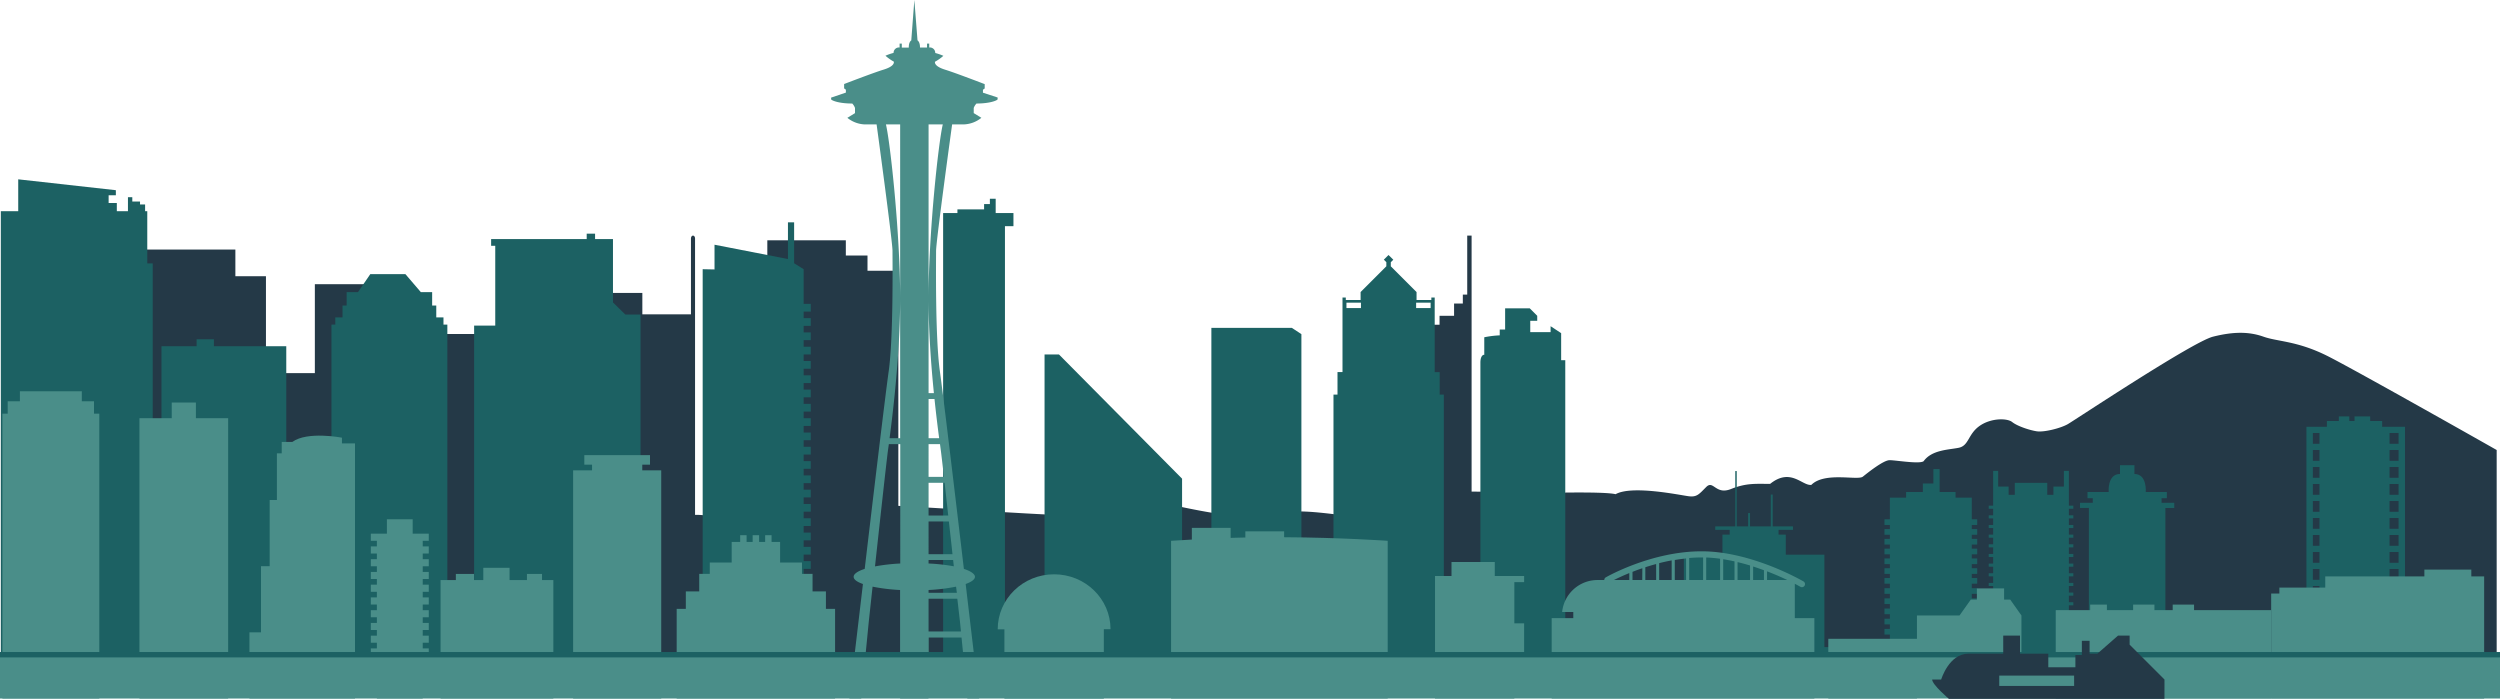 <svg xmlns="http://www.w3.org/2000/svg" viewBox="0 0 1000 279.54"><defs><style>.cls-1{fill:#243947;}.cls-2{fill:#1c6163;}.cls-3{fill:#4a8e89;}</style></defs><title>skyline</title><g id="Layer_2" data-name="Layer 2"><g id="Layer_1-2" data-name="Layer 1"><path class="cls-1" d="M998.67,278.86V180s-54.92-31.11-67.28-37.4-20.19-5.87-26-7.93-12-2.06-20.19,0S830,168,827.13,169.65s-9.48,3.3-12.36,2.88-7.83-2.06-9.89-3.71-8.65-1.65-13.19,1.65-4.12,7.83-8.24,8.65-10.71.82-14,5.36c-1.65,1.24-11.13-.41-13.6-.41s-8.65,4.95-10.71,6.59-15.25-2.06-20.61,3.3c-3.71.41-8.24-7-16.48-.41-5.77,0-9.48-.41-15.66,2.06s-7-3.71-9.89-.82-3.71,4.12-7,3.71-22.67-4.53-29.26-.82c-4.95-1.24-31.73-.41-31.73-.41S563,194.79,558,199.73s-12.36,5-16.48,6.23-21.12-3.66-33.23,0-47-6.23-51-6.23-24.57,5-27,6.23-86.54-5.41-100.55-4.58-19,8.24-29.26,10.71-8.65-6.49-22.67-6.13-44.1,40.75-61.4,39.51-28.44-12.36-40.8-7.42-50.69,30.49-69.23,31.32a71.54,71.54,0,0,0-32.14,9.48Z"/><polygon class="cls-1" points="347 102.21 338.33 102.21 338.33 96.12 306.93 96.12 306.93 102.21 298.26 102.21 298.26 108.3 285.93 108.3 285.93 278.86 359.34 278.86 359.34 108.3 347 108.3 347 102.21"/><rect class="cls-1" x="164.18" y="133.6" width="26.19" height="145.26"/><polygon class="cls-1" points="125.94 149.25 112.84 149.25 112.84 278.86 125.94 278.86 139.03 278.86 152.12 278.86 152.12 113.68 125.94 113.68 125.94 149.25"/><path class="cls-1" d="M245.13,117.18h11.81v8.55h19.44V95.36c0-.62.37-1.13.82-1.13s.82.5.82,1.13v30.37h0V278.86H214.66V108.06C240.26,108.06,245.13,117.18,245.13,117.18Z"/><polygon class="cls-1" points="586.89 94.23 586.89 117.84 585.13 117.84 585.13 121.42 581.63 121.42 581.63 126.33 575.82 126.33 575.82 129.9 566.57 129.9 563 133.6 563 278.86 588.64 278.86 588.64 133.6 588.64 126.33 588.64 121.42 588.64 117.84 588.64 94.23 586.89 94.23"/><polygon class="cls-1" points="94.15 110.49 94.15 99.82 54.45 99.82 54.45 110.49 54.45 278.86 106.38 278.86 106.38 110.49 94.15 110.49"/><polygon class="cls-2" points="729.75 258.84 729.75 221.87 714.31 221.87 714.31 213.85 711.42 213.85 711.42 211.94 717.19 211.94 717.19 210.56 709.08 210.56 709.08 197.82 708.32 197.82 708.32 210.56 700.01 210.56 700.01 205.23 699.25 205.23 699.25 210.56 694.69 210.56 694.69 188.42 694.11 188.42 694.11 210.56 686.1 210.56 686.1 211.94 691.87 211.94 691.87 213.85 688.98 213.85 688.98 221.87 673.54 221.87 673.54 278.29 726.46 278.29 729.75 278.29 739.67 278.29 739.67 258.84 729.75 258.84"/><polygon class="cls-2" points="58.91 105.37 58.91 84.49 58.04 84.49 58.04 81.78 56.01 81.78 56.01 80.62 52.92 80.62 52.92 78.88 51.18 78.88 51.18 84.49 46.73 84.49 46.73 81.2 43.45 81.2 43.45 78.11 46.34 78.11 46.34 76.08 7.29 71.73 7.29 84.49 0.33 84.49 0.33 278.29 61.09 278.29 61.09 105.37 58.91 105.37"/><polygon class="cls-2" points="85.56 138.49 85.56 135.71 78.65 135.71 78.65 138.49 64.59 138.49 64.59 278.29 114.51 278.29 114.51 138.49 85.56 138.49"/><polygon class="cls-2" points="177.39 129.84 177.39 126.95 174.51 126.95 174.51 122.21 172.86 122.21 172.86 116.85 168.33 116.85 162.15 109.64 148.13 109.64 143.19 116.85 138.66 116.85 138.66 122.21 137.01 122.21 137.01 126.95 134.12 126.95 134.12 129.84 132.58 129.84 132.58 278.29 178.94 278.29 178.94 129.84 177.39 129.84"/><polygon class="cls-2" points="250.13 125.82 245.19 120.97 245.19 95.63 238.03 95.63 238.03 93.47 234.68 93.47 234.68 95.63 196.45 95.63 196.45 98.31 198.1 98.31 198.1 130.25 189.65 130.25 189.65 278.29 256.21 278.29 256.21 125.82 250.13 125.82"/><polygon class="cls-2" points="417.82 146.7 417.82 141.79 423.59 141.79 472.83 191.47 472.83 278.29 417.82 278.29 417.82 146.7"/><polygon class="cls-2" points="484.55 131.16 516.76 131.16 520.56 133.66 520.56 278.29 484.55 278.29 484.55 131.16"/><path class="cls-2" d="M575.88,157.85v-9h-2V119h-1.34V120h-5.92v-3.17l-10.3-10.3v-1.64l1-1L555.41,102l-1.87,1.87,1,1v1.64l-10.3,10.3V120h-5.92V119H537v29.83h-2v9h-1.61V278.29h44.14V157.85Zm-31.5-34.63h-5.8v-2.14h5.8Zm27.87,0h-5.8v-2.14h5.8Z"/><path class="cls-2" d="M592.16,149.31V145c0-1.55.46-3.09,1.55-3.09v-7a38.57,38.57,0,0,1,6.18-.77v-2.32h2.16v-8.5h9.84l3,3v2H612.1v4.53h8.14v-2.37l4.22,2.78v10.82h1.65V278.29H592.16Z"/><path class="cls-2" d="M961.05,170.73h-8.19v-2.32h-4.79v-1.85h-6.26v1.85h-2.09v-1.85h-4.17v1.85h-4.79v2.32h-8.19V278.29h2.58V275.2h2.65v3.09h28V275.2h3.61v3.09H962V170.73Zm-5.23,88.4V254.8h3.61v4.33Zm3.61,2.47v4.33h-3.61V261.6Zm-3.61-9.27V248h3.61v4.33Zm0-6.8V241.2h3.61v4.33Zm0-6.8V234.4h3.61v4.33Zm0-6.8V227.6h3.61v4.33Zm0-6.8V220.8h3.61v4.33Zm0-6.8V214h3.61v4.33Zm0-6.8V207.2h3.61v4.33Zm0-6.8V200.4h3.61v4.33Zm0-6.8V193.6h3.61v4.33Zm0-6.8V186.8h3.61v4.33Zm0-6.8V180h3.61v4.33Zm0-6.8v-4.33h3.61v4.33Zm-30.68-4.33h2.65v4.33h-2.65Zm0,6.8h2.65v4.33h-2.65Zm0,6.8h2.65v4.33h-2.65Zm0,6.8h2.65v4.33h-2.65Zm0,6.8h2.65v4.33h-2.65Zm0,6.8h2.65v4.33h-2.65Zm0,6.8h2.65v4.33h-2.65Zm0,6.8h2.65v4.33h-2.65Zm0,6.8h2.65v4.33h-2.65Zm0,6.8h2.65v4.33h-2.65Zm0,6.8h2.65v4.33h-2.65Zm0,6.8h2.65v4.33h-2.65Zm0,6.8h2.65v4.33h-2.65Zm0,6.8h2.65v4.33h-2.65Zm0,11.13V268.4h2.65v4.33Zm30.68,0V268.4h3.61v4.33Z"/><path class="cls-2" d="M864.63,201.13v-1.85h2.11V196.8H858.3s.62-7.21-4.53-7.21v-3.5H848v3.5c-5.15,0-4.53,7.21-4.53,7.21H835v2.47h2.11v1.85H832v2.06h3.55v75.11h30.6V203.19h3.55v-2.06Z"/><polygon class="cls-2" points="829.33 203.5 829.33 202.26 827.55 202.26 827.55 197.93 827.55 188.35 825.55 188.35 825.55 194.63 821.37 194.63 821.37 197.93 818.9 197.93 818.9 193.14 805.92 193.14 805.92 197.93 803.45 197.93 803.45 194.63 799.27 194.63 799.27 188.35 797.26 188.35 797.26 197.93 797.26 202.26 795.49 202.26 795.49 203.5 797.26 203.5 797.26 206.12 795.49 206.12 795.49 207.36 797.26 207.36 797.26 209.99 795.49 209.99 795.49 211.22 797.26 211.22 797.26 213.85 795.49 213.85 795.49 215.09 797.26 215.09 797.26 217.71 795.49 217.71 795.49 218.95 797.26 218.95 797.26 221.58 795.49 221.58 795.49 222.81 797.26 222.81 797.26 225.44 795.49 225.44 795.49 226.68 797.26 226.68 797.26 229.3 795.49 229.3 795.49 230.54 797.26 230.54 797.26 233.17 795.49 233.17 795.49 234.4 797.26 234.4 797.26 237.03 795.49 237.03 795.49 238.27 797.26 238.27 797.26 240.89 795.49 240.89 795.49 242.13 797.26 242.13 797.26 244.76 795.49 244.76 795.49 245.99 797.26 245.99 797.26 248.62 795.49 248.62 795.49 249.86 797.26 249.86 797.26 252.48 795.49 252.48 795.49 253.72 797.26 253.72 797.26 256.35 795.49 256.35 795.49 257.58 797.26 257.58 797.26 260.21 795.49 260.21 795.49 261.45 797.26 261.45 797.26 264.07 795.49 264.07 795.49 265.31 797.26 265.31 797.26 267.94 795.49 267.94 795.49 269.18 797.26 269.18 797.26 271.8 795.49 271.8 795.49 273.04 797.26 273.04 797.26 275.67 795.49 275.67 795.49 276.9 797.26 276.9 797.26 278.29 827.55 278.29 827.55 276.9 829.33 276.9 829.33 275.67 827.55 275.67 827.55 273.04 829.33 273.04 829.33 271.8 827.55 271.8 827.55 269.18 829.33 269.18 829.33 267.94 827.55 267.94 827.55 265.31 829.33 265.31 829.33 264.07 827.55 264.07 827.55 261.45 829.33 261.45 829.33 260.21 827.55 260.21 827.55 257.58 829.33 257.58 829.33 256.35 827.55 256.35 827.55 253.72 829.33 253.72 829.33 252.48 827.55 252.48 827.55 249.86 829.33 249.86 829.33 248.62 827.55 248.62 827.55 245.99 829.33 245.99 829.33 244.76 827.55 244.76 827.55 242.13 829.33 242.13 829.33 240.89 827.55 240.89 827.55 238.27 829.33 238.27 829.33 237.03 827.55 237.03 827.55 234.4 829.33 234.4 829.33 233.17 827.55 233.17 827.55 230.54 829.33 230.54 829.33 229.3 827.55 229.3 827.55 226.68 829.33 226.68 829.33 225.44 827.55 225.44 827.55 222.81 829.33 222.81 829.33 221.58 827.55 221.58 827.55 218.95 829.33 218.95 829.33 217.71 827.55 217.71 827.55 215.09 829.33 215.09 829.33 213.85 827.55 213.85 827.55 211.22 829.33 211.22 829.33 209.99 827.55 209.99 827.55 207.36 829.33 207.36 829.33 206.12 827.55 206.12 827.55 203.5 829.33 203.5"/><polygon class="cls-2" points="790.88 209.99 790.88 207.72 788.71 207.72 788.71 199.06 782.22 199.06 782.22 196.8 775.84 196.8 775.84 193.4 775.84 187.63 773.36 187.63 773.36 193.4 769.14 193.4 769.14 196.8 762.44 196.8 762.44 199.06 755.95 199.06 755.95 207.72 753.79 207.72 753.79 209.99 755.95 209.99 755.95 211.63 753.79 211.63 753.79 213.9 755.95 213.9 755.95 215.55 753.79 215.55 753.79 217.82 755.95 217.82 755.95 219.46 753.79 219.46 753.79 221.73 755.95 221.73 755.95 223.38 753.79 223.38 753.79 225.65 755.95 225.65 755.95 227.29 753.79 227.29 753.79 229.56 755.95 229.56 755.95 231.21 753.79 231.21 753.79 233.48 755.95 233.48 755.95 235.28 753.79 235.28 753.79 237.54 755.95 237.54 755.95 239.35 753.79 239.35 753.79 241.62 755.95 241.62 755.95 243.42 753.79 243.42 753.79 245.68 755.95 245.68 755.95 247.49 753.79 247.49 753.79 249.75 755.95 249.75 755.95 251.56 753.79 251.56 753.79 253.82 755.95 253.82 755.95 255.63 753.79 255.63 753.79 257.89 755.95 257.89 755.95 259.7 753.79 259.7 753.79 261.96 755.95 261.96 755.95 263.76 753.79 263.76 753.79 266.03 755.95 266.03 755.95 267.83 753.79 267.83 753.79 270.1 755.95 270.1 755.95 271.9 753.79 271.9 753.79 274.17 755.95 274.17 755.95 276.03 753.79 276.03 753.79 278.29 755.95 278.29 788.71 278.29 790.88 278.29 790.88 276.03 788.71 276.03 788.71 274.17 790.88 274.17 790.88 271.9 788.71 271.9 788.71 270.1 790.88 270.1 790.88 267.83 788.71 267.83 788.71 266.03 790.88 266.03 790.88 263.76 788.71 263.76 788.71 261.96 790.88 261.96 790.88 259.7 788.71 259.7 788.71 257.89 790.88 257.89 790.88 255.63 788.71 255.63 788.71 253.82 790.88 253.82 790.88 251.56 788.71 251.56 788.71 249.75 790.88 249.75 790.88 247.49 788.71 247.49 788.71 245.68 790.88 245.68 790.88 243.42 788.71 243.42 788.71 241.62 790.88 241.62 790.88 239.35 788.71 239.35 788.71 237.54 790.88 237.54 790.88 235.28 788.71 235.28 788.71 233.48 790.88 233.48 790.88 231.21 788.71 231.21 788.71 229.56 790.88 229.56 790.88 227.29 788.71 227.29 788.71 225.65 790.88 225.65 790.88 223.38 788.71 223.38 788.71 221.73 790.88 221.73 790.88 219.46 788.71 219.46 788.71 217.82 790.88 217.82 790.88 215.55 788.71 215.55 788.71 213.9 790.88 213.9 790.88 211.63 788.71 211.63 788.71 209.99 790.88 209.99"/><polygon class="cls-2" points="324.3 124.63 324.3 121.54 321.46 121.54 321.46 107.68 317.65 105.31 317.65 88.93 315.18 88.93 315.18 103.61 285.81 97.89 285.81 107.78 281.07 107.68 281.07 278.29 321.46 278.29 321.46 273.3 324.3 273.3 324.3 270.2 321.46 270.2 321.46 267.58 324.3 267.58 324.3 264.49 321.46 264.49 321.46 261.86 324.3 261.86 324.3 258.77 321.46 258.77 321.46 256.14 324.3 256.14 324.3 253.05 321.46 253.05 321.46 250.42 324.3 250.42 324.3 247.33 321.46 247.33 321.46 244.71 324.3 244.71 324.3 241.62 321.46 241.62 321.46 238.99 324.3 238.99 324.3 235.9 321.46 235.9 321.46 233.27 324.3 233.27 324.3 230.18 321.46 230.18 321.46 227.55 324.3 227.55 324.3 224.46 321.46 224.46 321.46 221.83 324.3 221.83 324.3 218.74 321.46 218.74 321.46 216.12 324.3 216.12 324.3 213.03 321.46 213.03 321.46 210.4 324.3 210.4 324.3 207.31 321.46 207.31 321.46 204.68 324.3 204.68 324.3 201.59 321.46 201.59 321.46 198.96 324.3 198.96 324.3 195.87 321.46 195.87 321.46 193.24 324.3 193.24 324.3 190.15 321.46 190.15 321.46 187.53 324.3 187.53 324.3 184.44 321.46 184.44 321.46 181.81 324.3 181.81 324.3 178.72 321.46 178.72 321.46 176.09 324.3 176.09 324.3 173 321.46 173 321.46 170.37 324.3 170.37 324.3 167.28 321.46 167.28 321.46 164.65 324.3 164.65 324.3 161.56 321.46 161.56 321.46 158.94 324.3 158.94 324.3 155.84 321.46 155.84 321.46 153.22 324.3 153.22 324.3 150.13 321.46 150.13 321.46 147.5 324.3 147.5 324.3 144.41 321.46 144.41 321.46 141.78 324.3 141.78 324.3 138.69 321.46 138.69 321.46 136.06 324.3 136.06 324.3 132.97 321.46 132.97 321.46 130.35 324.3 130.35 324.3 127.25 321.46 127.25 321.46 124.63 324.3 124.63"/><polygon class="cls-2" points="405.38 85.22 401.98 85.22 398.27 85.22 398.27 83.75 398.27 79.5 395.95 79.5 395.95 81.63 393.64 81.63 393.64 83.75 382.97 83.75 382.97 85.22 377.25 85.22 377.25 278.29 401.98 278.29 401.98 90.47 405.38 90.47 405.38 85.22"/><path class="cls-3" d="M717.92,247.26V233.51c1.41.73,2.22,1.2,2.26,1.22a1.24,1.24,0,0,0,1.25-2.14c-.85-.49-20.92-12.07-40.8-12.07s-37.58,10-38.32,10.42a1.22,1.22,0,0,0-.6,1.07H639a14.22,14.22,0,0,0-14.14,12.78h4.46v2.47h-8.65v32.14H725.75V247.26ZM651.72,232h-6.14c1.42-.71,3.52-1.7,6.14-2.77Zm5.18,0H653v-3.26c1.22-.48,2.54-1,3.94-1.44Zm5.56,0h-4.33V226.9c1.38-.45,2.82-.89,4.33-1.29Zm6.21,0h-5v-6.74c1.6-.41,3.26-.78,5-1.1Zm5.77,0h-4.53V224c1.48-.25,3-.46,4.53-.62Zm6.8,0h-5.56v-8.8c1.63-.14,3.28-.22,4.95-.22h.62Zm6.8,0h-5.56v-9c1.86.07,3.72.24,5.56.49Zm5.77,0h-4.53v-8.31c1.53.24,3,.53,4.53.86Zm6.21,0h-5v-7.16c1.7.41,3.36.86,5,1.35Zm5.56,0h-4.33V226.6c1.5.48,2.95,1,4.33,1.49Zm1.24,0h0v-3.47c3.15,1.21,5.91,2.43,8.09,3.47Z"/><polygon class="cls-3" points="171.51 216.31 171.51 213.47 169.09 213.47 165.07 213.47 165.07 207.7 154.76 207.7 154.76 213.47 150.75 213.47 148.33 213.47 148.33 216.31 150.75 216.31 150.75 218.57 148.33 218.57 148.33 221.41 150.75 221.41 150.75 223.67 148.33 223.67 148.33 226.5 150.75 226.5 150.75 228.77 148.33 228.77 148.33 231.6 150.75 231.6 150.75 233.87 148.33 233.87 148.33 236.71 150.75 236.71 150.75 238.97 148.33 238.97 148.33 241.81 150.75 241.81 150.75 244.07 148.33 244.07 148.33 246.9 150.75 246.9 150.75 249.17 148.33 249.17 148.33 252 150.75 252 150.75 254.27 148.33 254.27 148.33 257.1 150.75 257.1 150.75 259.37 148.33 259.37 148.33 262.2 150.75 262.2 150.75 264.47 148.33 264.47 148.33 267.3 150.75 267.3 150.75 269.57 148.33 269.57 148.33 272.4 150.75 272.4 150.75 274.67 148.33 274.67 148.33 277.5 150.75 277.5 150.75 279.41 169.09 279.41 169.09 277.5 171.51 277.5 171.51 274.67 169.09 274.67 169.09 272.4 171.51 272.4 171.51 269.57 169.09 269.57 169.09 267.3 171.51 267.3 171.51 264.47 169.09 264.47 169.09 262.2 171.51 262.2 171.51 259.37 169.09 259.37 169.09 257.1 171.51 257.1 171.51 254.27 169.09 254.27 169.09 252 171.51 252 171.51 249.17 169.09 249.17 169.09 246.9 171.51 246.9 171.51 244.07 169.09 244.07 169.09 241.81 171.51 241.81 171.51 238.97 169.09 238.97 169.09 236.71 171.51 236.71 171.51 233.87 169.09 233.87 169.09 231.6 171.51 231.6 171.51 228.77 169.09 228.77 169.09 226.5 171.51 226.5 171.51 223.67 169.09 223.67 169.09 221.41 171.51 221.41 171.51 218.57 169.09 218.57 169.09 216.31 171.51 216.31"/><polygon class="cls-3" points="216.81 232.02 216.81 229.57 210.78 229.57 210.78 232.02 203.83 232.02 203.83 227.12 193.32 227.12 193.32 232.02 189.61 232.02 189.61 229.57 182.34 229.57 182.34 232.02 176.22 232.02 176.22 279.41 221.34 279.41 221.34 232.02 216.81 232.02"/><polygon class="cls-3" points="256.91 188.13 256.91 185.86 260 185.86 260 182.05 233.73 182.05 233.73 185.86 236.82 185.86 236.82 188.13 229.25 188.13 229.25 279.41 264.49 279.41 264.49 188.13 256.91 188.13"/><polygon class="cls-3" points="330.37 243.56 330.37 236.55 325.02 236.55 325.02 229.54 320.79 229.54 320.79 225.01 312.04 225.01 312.04 216.77 308.63 216.77 308.63 214.09 306.06 214.09 306.06 216.77 303.64 216.77 303.64 214.09 301.06 214.09 301.06 216.77 298.64 216.77 298.64 214.09 296.07 214.09 296.07 216.77 292.67 216.77 292.67 225.01 283.91 225.01 283.91 229.54 279.69 229.54 279.69 236.55 274.33 236.55 274.33 243.56 270.67 243.56 270.67 279.41 334.03 279.41 334.03 243.56 330.37 243.56"/><path class="cls-3" d="M421.64,229.72c-12.46,0-22.56,9.83-22.56,22h2.68v27.74h39.77V251.67h2.68C444.21,239.55,434.1,229.72,421.64,229.72Z"/><polygon class="cls-3" points="609.65 232.84 609.65 230.41 605.74 230.41 597.91 230.41 597.91 224.81 580.6 224.81 580.6 230.41 574.01 230.41 574.01 232.84 574.01 249.33 574.01 264.4 574.01 279.41 605.74 279.41 605.74 264.4 609.65 264.4 609.65 249.33 605.74 249.33 605.74 232.84 609.65 232.84"/><polygon class="cls-3" points="37.6 165.47 37.6 160.5 32.72 160.5 32.72 156.51 7.96 156.51 7.96 160.5 3.08 160.5 3.08 165.47 0.96 165.47 0.96 279.41 39.72 279.41 39.72 165.47 37.6 165.47"/><path class="cls-3" d="M136.78,177.35v-2.28s-13.88-2.7-19.85,1.71h-4.24v4.55h-1.93V200h-2.89v26.47h-3.47v26.47H99.78v26.47H142V177.35Z"/><polygon class="cls-3" points="78.36 167.28 78.36 161.02 68.69 161.02 68.69 167.28 55.78 167.28 55.78 279.41 91.26 279.41 91.26 167.28 78.36 167.28"/><path class="cls-3" d="M393.18,37.08V35.9l.7-.52V33.65s-11.67-4.49-15.75-5.75-4.21-2.63-4.15-3.19a18.5,18.5,0,0,0,3.37-2.38,21.34,21.34,0,0,0-3.25-1.13A2.15,2.15,0,0,0,371.69,19V17.45h-.88V19H368c0-1.71-.51-2.5-1-2.87L365.74,0l-1.23,16.17c-.54.37-1,1.16-1,2.87h-2.79V17.45h-.88V19a2.15,2.15,0,0,0-2.41,2.16,21.36,21.36,0,0,0-3.25,1.13,18.49,18.49,0,0,0,3.37,2.38c.06.56-.06,1.94-4.15,3.19s-15.75,5.75-15.75,5.75v1.74l.7.52v1.17l-5.9,2v.66c0,.38,2.79,1.71,8.45,1.71A5.22,5.22,0,0,1,342,43.18v2.07l-3.06,1.88a11.77,11.77,0,0,0,6.78,2.63h4.92S357,96.38,357,100.36s.38,34.68-1.52,48.14c-1.49,10.54-7.2,58.7-9.6,79.06-2.78.89-4.42,2-4.42,3.14s1.36,2.06,3.71,2.9l-.36,3.1-5.05,42.71h4.74l3-30.64s.63-5.83,1.53-14.11a73.17,73.17,0,0,0,11,1.34v43.41h11.37v-9h14.65l.89,9h4.74l-5.05-42.71-.36-3.1c2.35-.84,3.71-1.83,3.71-2.9s-1.64-2.25-4.43-3.14c-2.4-20.36-8.12-68.52-9.6-79.06-1.9-13.46-1.52-44.16-1.52-48.14s6.42-50.61,6.42-50.61h4.92a11.77,11.77,0,0,0,6.78-2.63l-3.06-1.88V43.18a5.21,5.21,0,0,1,1.11-1.77c5.66,0,8.45-1.33,8.45-1.71V39Zm-17.52,138.2h-4.23V159.61h2.37C374.48,166.08,375.16,171.53,375.66,175.27Zm.63,4.57c.17,1.18.64,5.27,1.28,10.9h-6.14V177.65H376C376.12,178.58,376.22,179.33,376.29,179.84Zm-4.86,28.74h8.12c.48,4.34,1,8.79,1.44,13.09h-9.56Zm0-2.38V193.11h6.41c.44,3.91.94,8.4,1.45,13.09ZM354.37,49.76h5.69V175.27h-4.23c1.39-10.42,4.23-34.15,4.23-55.94C360.06,93.16,356.08,56.77,354.37,49.76ZM350,226.56c2.06-18.91,4.77-43.51,5.23-46.72.07-.51.18-1.26.31-2.19h4.56V225.4A76.12,76.12,0,0,0,350,226.56Zm34,22.2.38,3.82H371.43V239.5h11.5Zm-12.51,19.29V255h13.12l1.3,13.09Zm11.25-30.93H371.43V236a73.2,73.2,0,0,0,11-1.34ZM371.43,225.4V224h9.82l.28,2.52A76.11,76.11,0,0,0,371.43,225.4Zm0-106.06c0,13,1,26.74,2.13,37.9h-2.13V49.76h5.69C375.41,56.77,371.43,93.16,371.43,119.34Z"/><path class="cls-3" d="M513.65,214.89v-2.36H498.14V215l-5.89.15v-4H476.74v4.68c-5.19.27-8.31.49-8.31.49v63.09h86.65V216.32S536.07,215,513.65,214.89Z"/><polygon class="cls-3" points="911.75 237.41 911.75 235.04 930.1 235.04 930.1 230.57 969.75 230.57 969.75 227.84 988.53 227.84 988.53 230.57 993.66 230.57 993.66 235.04 993.66 236.04 993.66 237.41 993.66 239.77 993.66 279.41 908.47 279.41 908.47 237.41 911.75 237.41"/><polygon class="cls-3" points="877.62 244.06 877.62 241.83 870.61 241.83 869.08 241.83 869.08 244.06 861.78 244.06 861.78 241.83 854.77 241.83 853.25 241.83 853.25 244.06 842.76 244.06 842.76 241.83 837.26 241.83 836.07 241.83 836.07 244.06 822.29 244.06 822.29 279.41 908.47 279.41 908.47 244.06 877.62 244.06"/><polygon class="cls-3" points="801.64 239.83 801.64 235.35 790.75 235.35 790.75 239.83 788.32 239.83 783.81 246.19 766.78 246.19 766.78 255.53 731.32 255.53 731.32 279.41 766.78 279.41 766.78 279.22 808.58 279.22 808.58 246.19 804.08 239.83 801.64 239.83"/><rect class="cls-2" y="260.81" width="1000" height="16.43"/><rect class="cls-3" y="262.97" width="1000" height="16.43"/><path class="cls-1" d="M851.85,257.86v-3.61H847.2l-8.26,7.23h-3.1v-5.16h-3.1V262h-2.58v4.9H819.32v-5.42H808v-7.23h-6.71v7.23H787.31c-7.74,0-10.84,10.33-10.84,10.33h-3.61c0,2.06,6.71,7.74,6.71,7.74h86.22V271.8Zm-22.2,16.52H799.7v-4.13h29.94Z"/></g></g></svg>
